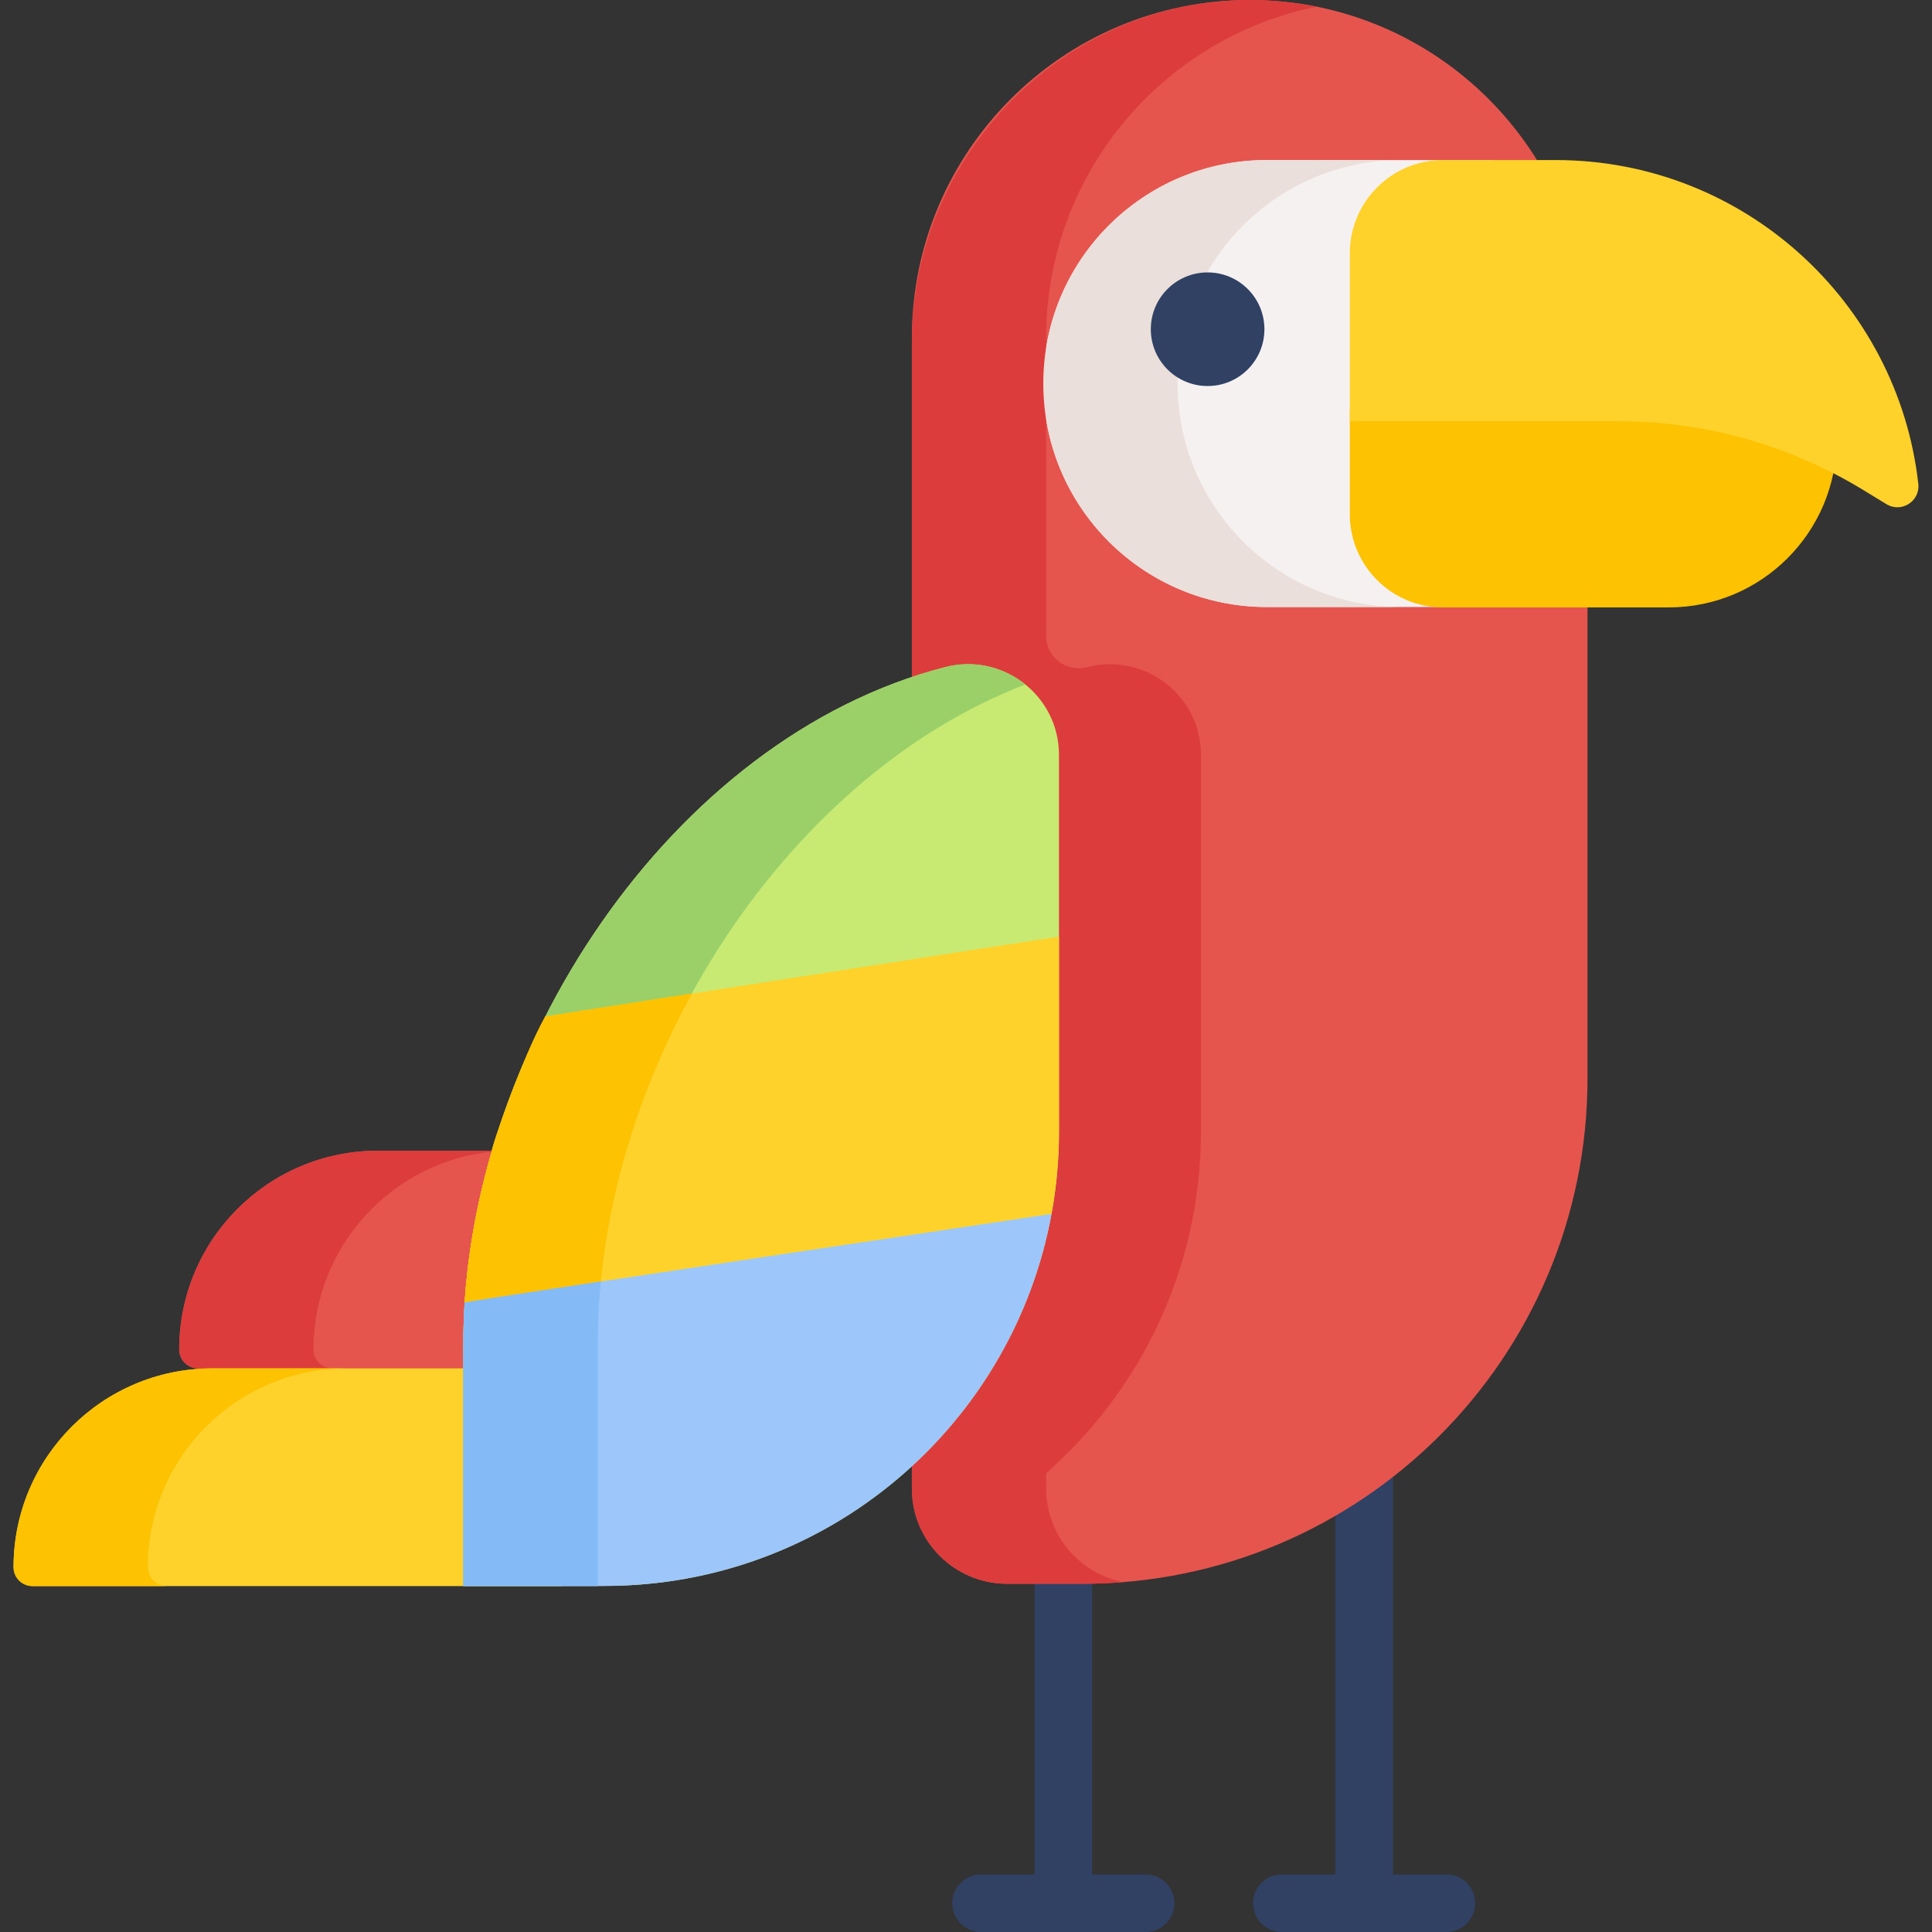 <svg id="Capa_1" enable-background="new 0 0 512 512" height="512" viewBox="0 0 512 512" width="512" xmlns="http://www.w3.org/2000/svg"><rect x="0" y="0" width="512" height="512" fill="#333333" stroke="none"/><path d="m192.656 362.638-75.937 10.049-64.215-10.049c-2.771 0-5.017-2.246-5.017-5.017 0-29.092 23.584-52.675 52.675-52.675h92.494z" fill="#e5554e"/><path d="m98.507 320.379c-9.528 9.528-15.426 22.697-15.426 37.238 0 2.776 2.247 5.023 5.013 5.023h-35.591c-2.766 0-5.013-2.247-5.013-5.023 0-14.541 5.898-27.71 15.426-37.238 9.538-9.538 22.697-15.436 37.248-15.436h35.591c-14.552 0-27.71 5.897-37.248 15.436z" fill="#dd3c3c"/><path d="m148.76 420.33h-140.153c-2.771 0-5.017-2.246-5.017-5.017 0-29.092 23.584-52.675 52.675-52.675h92.494v57.692z" fill="#fed22b"/><path d="m54.608 378.067c-9.528 9.528-15.426 22.707-15.426 37.248 0 2.766 2.247 5.013 5.013 5.013h-35.591c-2.766 0-5.013-2.247-5.013-5.013 0-14.541 5.898-27.72 15.426-37.248s22.707-15.426 37.248-15.426h35.591c-14.541-.001-27.72 5.897-37.248 15.426z" fill="#fdc202"/><path d="m383.316 496.747h-14.177v-121.518c0-4.212-3.415-7.627-7.627-7.627s-7.627 3.415-7.627 7.627v121.517h-14.177c-4.212 0-7.627 3.415-7.627 7.627s3.415 7.627 7.627 7.627h43.607c4.212 0 7.627-3.415 7.627-7.627s-3.414-7.626-7.626-7.626z" fill="#304164"/><path d="m303.597 496.747h-14.177v-97.828c0-4.212-3.415-7.627-7.627-7.627s-7.627 3.415-7.627 7.627v97.828h-14.177c-4.212 0-7.627 3.415-7.627 7.627s3.415 7.627 7.627 7.627h43.607c4.212 0 7.627-3.415 7.627-7.627s-3.414-7.627-7.626-7.627z" fill="#304164"/><path d="m286.799 419.713h-19.925c-13.927 0-25.217-11.29-25.217-25.217v-304.973c-.001-49.442 40.08-89.523 89.522-89.523 49.442 0 89.523 40.081 89.523 89.523v196.287c0 73.953-59.95 133.903-133.903 133.903z" fill="#e5554e"/><path d="m335.704 42.415c-32.708 0-59.224 26.515-59.224 59.224 0 32.708 26.515 59.224 59.224 59.224h60.166v-118.448z" fill="#f6f1f1"/><path d="m288.145 176.785c-.037.009-.074.019-.11.028-5.457 1.407-10.791-2.636-10.791-8.272v-79.015c0-43.35 30.812-79.5 71.731-87.757-5.665-1.143-11.538-1.752-17.54-1.769-49.382-.138-89.782 41.217-89.782 90.599v108.18 195.719c0 5.796 1.952 11.135 5.247 15.386 4.606 5.979 11.837 9.833 19.972 9.833h19.931c3.691 0 7.352-.153 10.962-.437-11.674-2.207-20.521-12.467-20.521-24.782v-4.098c25.158-22.076 41.021-54.464 41.021-90.523v-99.807c0-15.74-14.867-27.2-30.12-23.285z" fill="#dd3c3c"/><path d="m478.896 108.608h-121.181v27.663c0 13.641 11.058 24.699 24.699 24.699h59.829c24.581 0 44.508-19.927 44.508-44.508-.001-4.337-3.517-7.854-7.855-7.854z" fill="#fdc202"/><path d="m499.927 133.608c3.959 2.416 8.962-.782 8.445-5.391-5.422-48.277-46.383-85.802-96.108-85.802h-29.85c-13.641 0-24.699 11.058-24.699 24.699v44.508h71.114c22.93 0 45.416 6.318 64.991 18.26z" fill="#fed22b"/><path d="m329.42 143.513c10.718 10.718 25.524 17.348 41.875 17.348h-35.591c-16.351 0-31.157-6.63-41.875-17.348-10.718-10.708-17.348-25.514-17.348-41.875 0-32.703 26.51-59.223 59.223-59.223h35.591c-32.713 0-59.223 26.52-59.223 59.223 0 16.361 6.63 31.167 17.348 41.875z" fill="#eadfda"/><circle cx="320.03" cy="87.247" fill="#304164" r="15.054"/><path d="m280.64 200.071v99.807c0 66.409-53.826 120.409-120.409 120.409h-37.441v-64.389c0-76.809 54.914-160.434 127.731-179.114 15.252-3.914 30.119 7.546 30.119 23.287z" fill="#c8ea73"/><path d="m271.732 181.391c-65.548 25.249-113.352 102.847-113.352 174.507v64.389h-35.59v-64.389c0-76.805 54.912-160.433 127.731-179.114 7.819-2.002 15.537.031 21.211 4.607z" fill="#9bd069"/><path d="m280.64 248.231v51.647c0 7.454-.681 14.755-1.983 21.832-1.022.15-150.399 22.427-155.522 23.48 1.668-25.778 9.254-51.932 21.385-75.809 1.018-.159 124.856-19.516 136.12-21.15z" fill="#fed22b"/><path d="m278.657 321.711c-10.26 56.071-59.376 98.577-118.426 98.577h-37.441v-64.389c0-3.559.122-7.128.346-10.708 5.102-1.049 154.502-23.331 155.521-23.48z" fill="#9dc6fb"/><path d="m183.304 263.322c-13.057 23.795-21.578 50.142-24.11 76.297-19.799 3-34.513 5.257-36.059 5.573 0-.041.01-.091.01-.132.399-5.927 1.078-11.823 2.146-18.121-.01-.01 0-.02 0-.031 1.265-7.451 3.097-15.188 4.983-21.588 0-1.606 8.526-25.925 14.247-35.937.376-.062 17.114-2.675 38.783-6.061z" fill="#fdc202"/><path d="m183.304 263.322c-13.057 23.795-21.578 50.142-24.11 76.297-19.799 3-34.513 5.257-36.059 5.573 0-.041.01-.091.01-.132.346-5.142.906-10.806 2.146-18.121-.01-.01 0-.02 0-.031 1.265-7.451 3.097-15.188 4.983-21.588 0-1.606 8.526-25.925 14.247-35.937.376-.062 17.114-2.675 38.783-6.061z" fill="#fdc202"/><g fill="#84bbf7"><path d="m159.194 339.628c-.539 5.44-.813 10.87-.813 16.27v64.389h-35.591c0-69.648-.11-67.679.346-75.097 1.545-.315 16.249-2.572 36.058-5.562z"/><path d="m159.194 339.628c-.539 5.44-.813 10.87-.813 16.27v64.389h-35.591c0-69.648-.11-67.679.346-75.097 1.545-.315 16.249-2.572 36.058-5.562z"/></g></svg>